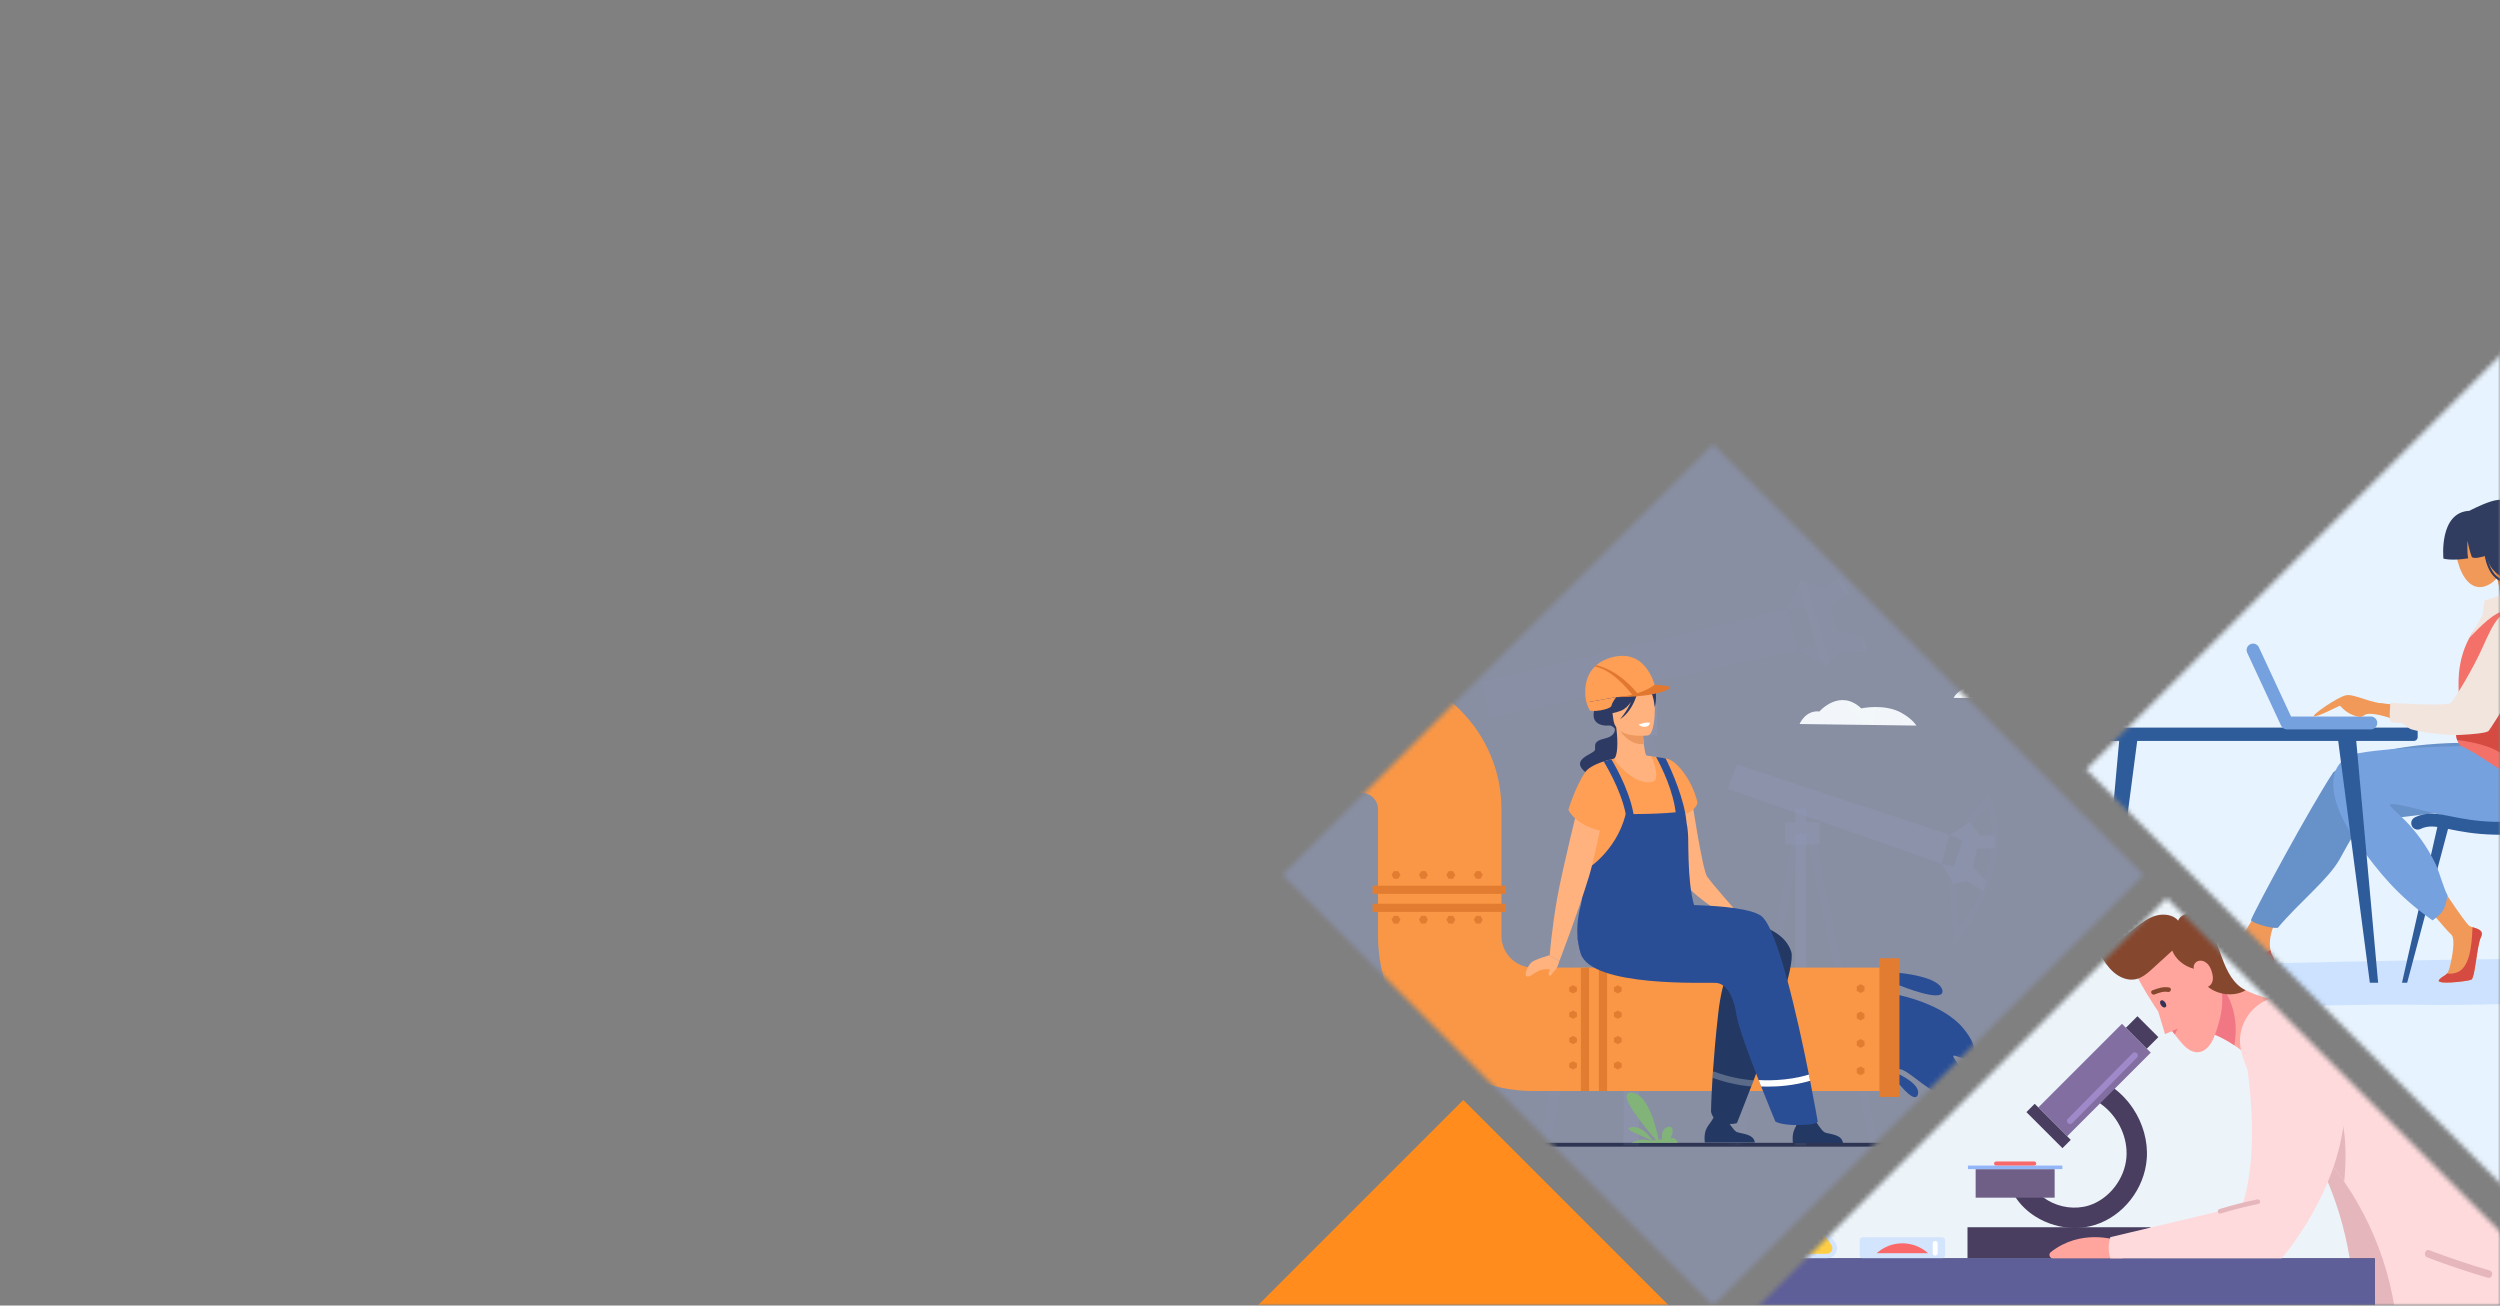 <svg width="540" height="282" viewBox="0 0 540 282" fill="none" xmlns="http://www.w3.org/2000/svg">
<rect x="0" y="0" width="540" height="282" fill="#808080" stroke="none"/>
<mask id="mask0_106_2" style="mask-type:alpha" maskUnits="userSpaceOnUse" x="0" y="0" width="540" height="282">
<rect width="540" height="282" fill="#C4C4C4"/>
</mask>
<g mask="url(#mask0_106_2)">
<mask id="mask1_106_2" style="mask-type:alpha" maskUnits="userSpaceOnUse" x="175" y="-4" width="392" height="287">
<path d="M567 -4H175V282.288H567V-4Z" fill="white"/>
</mask>
<g mask="url(#mask1_106_2)">
<path d="M316.067 237.599L199.86 353.794L316.067 469.989L432.274 353.794L316.067 237.599Z" fill="#FF8C1C"/>
<mask id="mask2_106_2" style="mask-type:alpha" maskUnits="userSpaceOnUse" x="375" y="194" width="186" height="186">
<path d="M468 194L375 287L468 380L561 287L468 194Z" fill="#C4C4C4"/>
</mask>
<g mask="url(#mask2_106_2)">
<path d="M585.476 161.452H344.714V276.13H585.476V161.452Z" fill="#ECF4FA"/>
<path d="M464.507 265.084H424.979V271.801H464.507V265.084Z" fill="#493E60"/>
<path d="M463.701 250.285C463.209 256.814 458.594 262.7 452.475 264.595C451.07 265.03 449.613 265.239 448.158 265.239C445.166 265.239 442.175 264.363 439.666 262.781C437.927 261.686 436.421 260.255 435.307 258.541L438.999 256.138C439.838 257.426 440.991 258.487 442.322 259.274C444.928 260.816 448.218 261.305 451.17 260.391C455.536 259.035 458.959 254.65 459.312 249.953C459.623 245.805 457.658 241.532 454.328 238.857C453.911 238.519 453.474 238.211 453.015 237.93L455.318 234.178C457.485 235.51 459.324 237.324 460.725 239.416C462.865 242.627 463.985 246.493 463.701 250.285Z" fill="#493E60"/>
<path d="M443.804 252.534H426.739V258.698H443.804V252.534Z" fill="#6F5F87"/>
<path d="M464.569 227.369L458.34 221.141L440.278 239.202L446.506 245.43L464.569 227.369Z" fill="#826EA0"/>
<path d="M466.203 224.019L461.688 219.504L459.197 221.995L463.712 226.509L466.203 224.019Z" fill="#493E60"/>
<path d="M447.283 246.207L439.499 238.423L437.708 240.214L445.493 247.998L447.283 246.207Z" fill="#493E60"/>
<path d="M445.468 251.755H425.073V252.534H445.468V251.755Z" fill="#93B6F9"/>
<path d="M447.602 242.606C452.266 237.88 456.933 233.152 461.597 228.425C462.201 227.812 461.241 226.886 460.634 227.499C455.97 232.225 451.303 236.953 446.639 241.68C446.033 242.292 446.996 243.219 447.602 242.606Z" fill="#9F89C9"/>
<path d="M439.391 250.883H431.155C430.914 250.883 430.717 251.079 430.717 251.321C430.717 251.563 430.914 251.759 431.155 251.759H439.391C439.632 251.759 439.829 251.563 439.829 251.321C439.829 251.079 439.632 250.883 439.391 250.883Z" fill="#F96969"/>
<path d="M475.745 222.555C478.19 223.258 480.524 224.36 482.628 225.79C483.168 226.14 483.688 226.524 484.188 226.922L484.195 226.932C485.149 227.689 486.045 228.522 486.875 229.409C488.137 224.758 490.181 220.206 492.723 216.125C486.473 215.401 480.473 212.153 476.672 207.148C477.128 209.76 477.303 212.328 477.388 214.975C477.4 215.549 477.388 216.11 477.333 216.656C477.152 218.64 476.579 220.539 475.793 222.419C475.781 222.464 475.757 222.513 475.745 222.555Z" fill="#FFA59D"/>
<path d="M475.745 222.555C478.19 223.257 480.524 224.36 482.628 225.79C484.077 217.375 479.624 212.783 479.624 212.783L477.333 216.66C477.152 218.642 476.579 220.541 475.793 222.421C475.781 222.463 475.757 222.512 475.745 222.555Z" fill="#F17785"/>
<path d="M478.429 223.502C478.419 223.53 478.41 223.557 478.402 223.584C477.783 225.307 476.605 227.164 474.779 227.281C473.13 227.387 471.799 226.017 470.76 224.728C470.413 224.3 470.069 223.868 469.738 223.433C469.547 223.191 469.363 222.953 469.182 222.705H469.179C466.447 219.12 463.984 215.326 461.828 211.359C461.641 211.021 461.46 210.683 461.276 210.339C464.772 206.669 467.748 203.813 471.887 200.879C474.407 202.863 476.819 205.935 478.331 209.074C478.802 210.05 479.186 211.034 479.463 211.997C479.545 212.28 479.615 212.56 479.678 212.841C479.811 213.43 479.901 214.009 479.953 214.58C480.245 217.592 479.53 220.439 478.429 223.502Z" fill="#FFA59D"/>
<path d="M473.898 209.25C473.644 208.579 474.14 207.782 474.824 207.574C475.51 207.363 476.277 207.653 476.787 208.153C477.297 208.654 477.586 209.34 477.783 210.028C477.946 210.599 478.051 211.203 477.94 211.785C477.825 212.368 477.457 212.925 476.902 213.137C479.096 214.942 482.616 215.347 485.061 213.898C482.405 212.597 481.04 209.798 480.008 207.025C478.976 204.251 478.148 201.283 476.158 199.096C475.389 198.247 474.408 197.52 473.273 197.368C472.138 197.214 470.858 197.788 470.477 198.865C469.445 197.544 467.335 197.326 465.717 197.764C464.099 198.202 462.722 199.246 461.394 200.266C458.81 202.25 456.229 204.23 453.645 206.213C454.533 207.67 455.284 208.896 456.57 210.019C457.856 211.142 459.61 211.866 461.282 211.519C462.737 211.217 463.912 210.176 465.007 209.174C466.412 207.894 467.812 206.615 469.216 205.335C469.901 207.236 471.92 208.797 473.898 209.25Z" fill="#86472F"/>
<path d="M493.136 238.628C501.088 248.903 506.235 261.327 507.881 274.213C509.526 287.099 507.666 300.416 502.555 312.36C508.49 315.04 515.521 315.611 521.628 313.353C527.1 293.953 524.079 272.42 514.542 254.662C512.282 250.452 509.603 246.41 506.111 243.144C502.621 239.884 497.87 239.286 493.136 238.628Z" fill="#E5B7BC"/>
<path d="M557.022 306C543.772 313.549 528.416 318.077 513.172 317.639C518.08 305.637 519.303 292.574 516.76 279.858C515.366 272.86 512.809 266.096 509.271 259.893C508.982 259.386 508.682 258.882 508.38 258.384C508.251 258.176 508.121 257.965 507.994 257.756C507.556 257.056 507.106 256.362 506.645 255.676C506.549 255.528 506.449 255.384 506.343 255.236C506.28 255.142 506.219 255.049 506.153 254.955C505.797 254.433 505.432 253.923 505.06 253.419C503.967 251.936 502.82 250.496 501.606 249.112C501.552 249.048 501.501 248.991 501.446 248.93C501.144 248.583 500.84 248.245 500.529 247.907C499.94 247.27 499.342 246.646 498.738 246.027C492.888 240.143 485.535 234.668 483.992 226.516C483.974 226.41 483.956 226.301 483.938 226.189C483.195 221.232 486.492 216.551 491.367 215.386C499.357 213.478 508.254 215.06 515.595 219.002C525.276 224.2 532.591 232.953 538.399 242.281C550.251 261.3 556.762 283.597 557.022 306Z" fill="#FEDADC"/>
<path d="M512.952 271.801H297.732V284.022H512.952V271.801Z" fill="#3E3E63"/>
<path d="M512.952 271.801H365.838V284.022H512.952V271.801Z" fill="#5E5E99"/>
<path d="M456.935 267.826C456.935 267.826 449.4 265.348 442.961 270.467C442.409 270.907 442.72 271.797 443.423 271.797H458.511L456.935 267.826Z" fill="#FFA59D"/>
<path d="M506.343 255.233C506.28 255.139 506.22 255.045 506.153 254.952C505.797 254.429 505.432 253.92 505.06 253.415C503.968 251.933 502.82 250.493 501.607 249.107C501.552 249.044 501.502 248.987 501.447 248.927L506.111 243.149C506.111 243.147 507.128 247.65 506.343 255.233Z" fill="#E5B7BC"/>
<path d="M484.294 224.1C484.294 224.1 489.095 246.059 484.294 260.454L455.84 267.225C455.84 267.225 455.006 269.347 455.84 271.797H492.85C492.85 271.797 505.969 256.828 506.504 239.241C506.5 239.241 501.193 224.465 484.294 224.1Z" fill="#FEDADC"/>
<path d="M487.57 259.075C484.807 259.64 482.085 260.334 479.388 261.158C478.773 261.345 479.035 262.314 479.654 262.123C482.35 261.299 485.076 260.605 487.835 260.04C488.469 259.911 488.2 258.945 487.57 259.075Z" fill="#E5B7BC"/>
<path d="M537.76 274.421C533.368 273.141 529.036 271.686 524.761 270.056C523.786 269.685 523.364 271.248 524.329 271.616C528.604 273.246 532.936 274.698 537.328 275.981C538.33 276.274 538.759 274.711 537.76 274.421Z" fill="#E5B7BC"/>
<path d="M464.929 213.91C466.103 213.466 467.305 213.046 468.572 213.309C469.204 213.439 468.895 214.393 468.268 214.263C467.292 214.061 466.272 214.465 465.376 214.807C464.781 215.03 464.325 214.14 464.929 213.91Z" fill="#86472F"/>
<path d="M466.613 216.297C466.683 216.083 466.994 215.989 467.184 216.086C467.588 216.291 467.866 216.716 467.924 217.164C467.951 217.393 467.755 217.607 467.531 217.625C467.428 217.634 467.332 217.604 467.257 217.547C466.822 217.344 466.465 216.753 466.613 216.297Z" fill="#343256"/>
<path d="M466.193 218.553L467.642 223.379L471.374 221.743L466.193 218.553Z" fill="#FFA59D"/>
<path d="M470.414 222.163L469.738 223.433C469.548 223.191 469.364 222.953 469.183 222.705L470.414 222.163Z" fill="#F17785"/>
<path opacity="0.5" d="M396.375 268.36L387.832 256.063C387.105 255.015 386.715 253.771 386.715 252.497V246.056H386.879C387.244 246.056 387.54 245.76 387.54 245.395C387.54 245.03 387.244 244.734 386.879 244.734H386.715H383.416H383.253C382.888 244.734 382.592 245.03 382.592 245.395C382.592 245.76 382.888 246.056 383.253 246.056H383.416V252.497C383.416 253.771 383.026 255.015 382.299 256.063L373.756 268.36C372.748 269.811 373.786 271.801 375.555 271.801H394.576C396.346 271.801 397.387 269.811 396.375 268.36Z" fill="#BBD5FF"/>
<path d="M395.648 270.167C395.437 270.575 395.032 270.817 394.576 270.817H375.558C375.096 270.817 374.698 270.575 374.486 270.167C374.275 269.763 374.305 269.298 374.565 268.918L379.618 261.646H390.522L395.569 268.918C395.832 269.298 395.859 269.766 395.648 270.167Z" fill="#FFCE45"/>
<path d="M386.556 259.853C388.276 262.471 389.997 265.09 391.718 267.707C392.237 268.498 393.514 267.759 392.992 266.962C391.271 264.345 389.55 261.725 387.83 259.107C387.31 258.32 386.033 259.057 386.556 259.853Z" fill="white"/>
<path opacity="0.5" d="M419.481 267.228H402.344C401.985 267.228 401.695 267.518 401.695 267.877V271.152C401.695 271.511 401.985 271.801 402.344 271.801H419.481C419.84 271.801 420.13 271.511 420.13 271.152V267.877C420.13 267.518 419.84 267.228 419.481 267.228Z" fill="#BBD5FF"/>
<path d="M417.469 268.577C417.469 269.121 417.469 270.153 417.469 270.696C417.469 271.381 418.534 271.381 418.534 270.696C418.534 270.153 418.534 269.121 418.534 268.577C418.534 267.892 417.469 267.892 417.469 268.577Z" fill="white"/>
<path d="M416.454 270.684H405.372C406.836 269.362 408.78 268.556 410.911 268.556C413.045 268.556 414.99 269.362 416.454 270.684Z" fill="#F96969"/>
</g>
<mask id="mask3_106_2" style="mask-type:alpha" maskUnits="userSpaceOnUse" x="277" y="96" width="186" height="186">
<path d="M369.999 96L277 188.999L370.001 282L463 189.001L369.999 96Z" fill="#C4C4C4"/>
</mask>
<g mask="url(#mask3_106_2)">
<path opacity="0.3" d="M570.65 286L401.346 285.921H399.269L384.453 285.915H382.541L368.404 285.91L365.985 285.909L346.285 285.899L342.813 285.897L326.745 285.89H324.346L322.376 285.889L294.684 285.875L289.849 285.874L267.239 285.862L263.897 285.861L214.789 285.838C214.789 285.838 175.466 232.203 190.374 176.987C193.837 164.165 200.223 151.258 210.705 138.919C213.78 135.299 217.209 131.726 221.019 128.22C289.276 65.405 355.487 91.83 364.947 91.83C410.55 91.83 399.533 63.028 450.03 58.622C556.83 49.303 540.945 147.738 540.943 147.743C540.943 147.746 539.365 153.156 538.879 155.17C538.171 158.085 537.641 160.834 537.272 163.429C537.171 164.133 537.083 164.826 537.007 165.507C536.459 170.363 536.491 174.671 536.989 178.545C538.713 191.999 546.021 200.23 553.998 207.954C556.43 210.31 558.924 212.615 561.339 215.009C561.636 215.299 561.932 215.596 562.223 215.892C562.727 216.4 563.228 216.914 563.721 217.433C565.754 219.562 567.694 221.791 569.451 224.205C569.836 224.727 570.209 225.26 570.571 225.801C571 226.438 571.415 227.09 571.814 227.756C573.087 229.869 574.212 232.132 575.143 234.589C579.463 246 579.568 261.6 570.65 286Z" fill="#9DB0F4"/>
<path d="M557.136 247.682H280.093C279.908 247.682 279.757 247.531 279.757 247.347V247.178C279.757 246.992 279.909 246.842 280.093 246.842H557.136C557.322 246.842 557.472 246.993 557.472 247.178V247.347C557.474 247.531 557.322 247.682 557.136 247.682Z" fill="#2E3552"/>
<g opacity="0.3">
<path opacity="0.3" d="M421.104 180.302L425.534 177.574L427.802 180.545L430.935 180.518L430.8 183.218L427.154 183.299L426.101 187.188L429.099 190.267L428.343 192.427L424.723 190.321L421.86 190.969L419.429 186.594L422.076 187.134L423.905 181.679L421.104 180.302Z" fill="#9DB0F4"/>
<g opacity="0.3">
<path opacity="0.3" d="M429.998 172.337L429.577 171.286L424.943 177.28L424.725 178.073L423.756 181.606L422.976 184.454V184.454L421.411 190.159L421.236 190.797L421.208 190.9L421.954 204.223L423.005 202.972C423.138 202.812 426.295 199.026 428.765 193.355C432.056 185.798 432.483 178.53 429.998 172.337ZM428.701 189.858C428.436 190.645 428.148 191.406 427.845 192.138C426.251 196.004 424.253 199.084 423.057 200.756L422.514 191.039L422.576 190.807L426.028 178.222L426.124 177.87L429.192 173.901C429.94 176.119 430.27 178.347 430.293 180.524C430.303 181.438 430.259 182.342 430.17 183.233C429.939 185.555 429.399 187.791 428.701 189.858Z" fill="#9DB0F4"/>
</g>
<path opacity="0.3" d="M375.191 165.098L373.137 170.391L419.43 186.594L421.105 180.302L375.191 165.098Z" fill="#9DB0F4"/>
<path opacity="0.3" d="M393.016 177.574H385.562V182.38H393.016V177.574Z" fill="#9DB0F4"/>
<path opacity="0.3" d="M390.18 174.604H387.749V177.601H390.18V174.604Z" fill="#9DB0F4"/>
<g opacity="0.3">
<path opacity="0.3" d="M388.532 182.734L387.75 186.936L376.503 247.41H374.824L375.282 244.944L386.917 182.381L386.969 182.109L387.65 182.381L387.75 182.422L388.532 182.734Z" fill="#9DB0F4"/>
</g>
<g opacity="0.3">
<path opacity="0.3" d="M405.664 247.424L403.972 247.423L390.696 182.381L390.297 180.426L391.851 179.745L392.389 182.381L405.664 247.424Z" fill="#9DB0F4"/>
</g>
<path opacity="0.3" d="M390.18 180.087V247.416L387.749 247.415V180.087H390.18Z" fill="#9DB0F4"/>
</g>
<g opacity="0.3">
<g opacity="0.3">
<path opacity="0.3" d="M385.793 131.697L389.046 125.226L393.907 127.086L397.599 124.762L399.415 128.061L395.154 130.824L396.751 136.202L402.556 137.657L403.241 140.77L397.41 140.921L394.493 143.783L388.412 140.378L391.944 139.081L390.12 131.28L385.793 131.697Z" fill="#9DB0F4"/>
<g opacity="0.3">
<path opacity="0.3" d="M404.42 141.56C403.525 135.31 401.665 129.799 398.93 125.185C396.692 121.412 393.868 118.239 390.505 115.756L389.236 114.818L388.253 124.158L388.131 125.309L388.454 126.408V126.409L389.892 131.303L391.053 135.26L391.053 135.263L393.369 143.152L393.629 144.037L393.671 144.179L404.301 159.42L404.633 157.166C404.673 156.882 405.643 150.086 404.42 141.56ZM403.072 154.504L395.319 143.386L395.226 143.066V143.065L390.107 125.63L389.964 125.142L390.05 124.319L390.696 118.194C393.117 120.201 395.082 122.504 396.672 124.965C396.73 125.056 396.788 125.146 396.845 125.237C397.525 126.311 398.135 127.415 398.682 128.537C400.106 131.46 401.101 134.501 401.786 137.462C402.046 138.587 402.263 139.7 402.441 140.789C403.381 146.538 403.266 151.648 403.072 154.504Z" fill="#9DB0F4"/>
</g>
<path opacity="0.3" d="M320.269 147.265L321.709 155.039L388.412 140.378L385.794 131.697L320.269 147.265Z" fill="#9DB0F4"/>
</g>
<path opacity="0.3" d="M358.007 152.155H347.627V158.849H358.007V152.155Z" fill="#9DB0F4"/>
<path opacity="0.3" d="M354.061 148.018H350.676V152.192H354.061V148.018Z" fill="#9DB0F4"/>
<g opacity="0.3">
<path opacity="0.3" d="M351.765 159.211L350.676 164.89L334.851 247.391L332.51 247.391L349.496 158.849L349.588 158.369L350.676 158.789L350.827 158.849L351.765 159.211Z" fill="#9DB0F4"/>
</g>
<g opacity="0.3">
<path opacity="0.3" d="M375.801 247.41H374.824L373.445 247.41L354.801 158.848L354.222 156.098L356.384 155.177L357.157 158.848L375.282 244.944L375.801 247.41Z" fill="#9DB0F4"/>
</g>
<path opacity="0.3" d="M354.06 155.638V247.4L350.675 247.399V155.638H354.06Z" fill="#9DB0F4"/>
</g>
<path d="M408.113 209.01V235.662H331.183C326.662 235.662 322.27 234.775 318.128 233.023C314.133 231.332 310.55 228.917 307.473 225.843C304.399 222.768 301.984 219.184 300.293 215.189C298.541 211.049 297.654 206.656 297.654 202.137V174.811C297.654 172.837 296.047 171.232 294.071 171.232H281.045C283.47 162.263 287.939 153.234 295.276 144.603C298.928 144.745 302.479 145.536 305.846 146.961C309.448 148.484 312.679 150.663 315.453 153.435C318.226 156.206 320.404 159.439 321.926 163.039C323.508 166.774 324.309 170.735 324.309 174.811V202.137C324.309 205.926 327.393 209.009 331.185 209.009H408.113V209.01Z" fill="#F99746"/>
<path d="M410.282 206.98H405.95V236.934H410.282V206.98Z" fill="#E27C30"/>
<path d="M410.284 214.964C410.284 214.964 419.586 216.824 423.935 221.957C428.283 227.089 426.308 229.584 423.191 228.338C420.073 227.091 423.535 229.634 423.935 232.103C424.334 234.572 422.504 237.898 418.95 236.339C415.397 234.78 412.032 231.039 410.284 230.935V214.964Z" fill="#2A4E96"/>
<path d="M410.284 210.151C410.284 210.151 418.929 210.879 419.553 213.892C420.177 216.906 410.284 212.839 410.284 212.839V210.151Z" fill="#2A4E96"/>
<path d="M426.451 230.254C426.451 230.254 430.918 233.736 429.029 235.662C427.139 237.587 426.451 230.254 426.451 230.254Z" fill="#2A4E96"/>
<path d="M410.284 232.104C410.284 232.104 414.841 234.157 414.287 236.374C413.733 238.591 410.284 234.239 410.284 234.239V232.104Z" fill="#2A4E96"/>
<path d="M325.3 191.308H296.495V193.075H325.3V191.308Z" fill="#E27C30"/>
<path d="M325.3 195.205H296.495V196.973H325.3V195.205Z" fill="#E27C30"/>
<path d="M302.019 188.164H301.058L300.578 188.995L301.058 189.827H302.019L302.499 188.995L302.019 188.164Z" fill="#E27C30"/>
<path d="M307.94 188.164H306.98L306.5 188.995L306.98 189.827H307.94L308.421 188.995L307.94 188.164Z" fill="#E27C30"/>
<path d="M313.865 188.164H312.905L312.424 188.995L312.905 189.827H313.865L314.345 188.995L313.865 188.164Z" fill="#E27C30"/>
<path d="M319.79 188.164H318.83L318.35 188.995L318.83 189.827H319.79L320.27 188.995L319.79 188.164Z" fill="#E27C30"/>
<path d="M302.019 197.829H301.058L300.578 198.661L301.058 199.491H302.019L302.499 198.661L302.019 197.829Z" fill="#E27C30"/>
<path d="M307.94 197.828H306.98L306.5 198.66L306.98 199.49H307.94L308.421 198.66L307.94 197.828Z" fill="#E27C30"/>
<path d="M313.865 197.828H312.905L312.424 198.66L312.905 199.49H313.865L314.345 198.66L313.865 197.828Z" fill="#E27C30"/>
<path d="M319.79 197.828H318.83L318.35 198.66L318.83 199.49H319.79L320.27 198.66L319.79 197.828Z" fill="#E27C30"/>
<path d="M347.133 235.662V209.038H345.365V235.662H347.133Z" fill="#E27C30"/>
<path d="M343.235 235.662V209.038H341.467V235.662H343.235Z" fill="#E27C30"/>
<path d="M350.277 214.14V213.253L349.446 212.81L348.614 213.253V214.14L349.446 214.585L350.277 214.14Z" fill="#E27C30"/>
<path d="M350.276 219.616V218.729L349.445 218.285L348.613 218.729V219.616L349.445 220.06L350.276 219.616Z" fill="#E27C30"/>
<path d="M350.276 225.092V224.204L349.445 223.76L348.613 224.204V225.092L349.445 225.536L350.276 225.092Z" fill="#E27C30"/>
<path d="M350.276 230.567V229.679L349.445 229.235L348.613 229.679V230.567L349.445 231.011L350.276 230.567Z" fill="#E27C30"/>
<path d="M340.611 214.139V213.252L339.78 212.809L338.948 213.252V214.139L339.78 214.584L340.611 214.139Z" fill="#E27C30"/>
<path d="M340.611 219.614V218.727L339.78 218.283L338.948 218.727V219.614L339.78 220.059L340.611 219.614Z" fill="#E27C30"/>
<path d="M340.611 225.091V224.203L339.78 223.759L338.948 224.203V225.091L339.78 225.535L340.611 225.091Z" fill="#E27C30"/>
<path d="M340.611 230.567V229.678L339.78 229.235L338.948 229.678V230.567L339.78 231.01L340.611 230.567Z" fill="#E27C30"/>
<path d="M402.725 214.018V213.058L401.894 212.578L401.062 213.058V214.018L401.894 214.498L402.725 214.018Z" fill="#E27C30"/>
<path d="M402.725 219.942V218.981L401.894 218.502L401.062 218.981V219.942L401.894 220.422L402.725 219.942Z" fill="#E27C30"/>
<path d="M402.725 225.865V224.906L401.894 224.426L401.062 224.906V225.865L401.894 226.345L402.725 225.865Z" fill="#E27C30"/>
<path d="M402.725 231.789V230.83L401.894 230.349L401.062 230.83V231.789L401.894 232.268L402.725 231.789Z" fill="#E27C30"/>
<path d="M365.252 171.573C365.252 171.573 367.688 187.829 368.726 189.326C369.765 190.822 374.962 196.746 374.962 196.746L372.261 197.563C372.261 197.563 364.434 192.64 363.618 190.121C362.803 187.602 360.589 172.622 360.589 172.622L365.252 171.573Z" fill="#FFB27D"/>
<path d="M348.793 157.387C348.793 157.387 349.187 158.919 346.658 159.508C344.129 160.096 344.579 160.893 344.545 161.898C344.51 162.902 338.696 163.907 342.66 166.956C346.623 170.004 352.246 165.05 352.246 165.05L349.961 157.387H348.793Z" fill="#2C3A64"/>
<path d="M343.446 151.358C343.337 152.591 344.471 152.816 344.279 153.8C343.831 156.084 345.681 156.879 347.5 156.71C348.57 156.611 349.204 158.037 349.204 158.037L355.715 146.789C355.715 146.789 343.487 150.887 343.446 151.358Z" fill="#2C3A64"/>
<path d="M398.078 246.886H387.27C387.27 246.886 387.011 245.239 387.575 243.989C388.117 242.79 388.462 242.462 387.874 241.075C388.561 241.782 390.568 242.293 392.13 242.083C392.321 242.393 393.365 244.054 394.005 244.514C394.712 245.021 397.861 244.841 398.078 246.886Z" fill="#233862"/>
<path d="M379.049 246.793H368.241C368.241 246.793 367.981 245.145 368.546 243.896C369.088 242.697 370.141 241.896 370.45 240.512C371.137 241.219 371.537 242.2 373.1 241.99C373.291 242.3 374.335 243.961 374.976 244.421C375.682 244.928 378.831 244.746 379.049 246.793Z" fill="#233862"/>
<path d="M378.785 233.341C378.613 233.794 378.445 234.237 378.278 234.668C376.505 239.293 375.17 242.579 375.17 242.579C375.17 242.579 373.613 243.195 371.349 242.296C369.77 241.669 369.578 240.083 369.578 240.083C369.578 240.083 369.614 237.437 369.906 232.817C369.934 232.364 369.965 231.891 369.999 231.401C370.228 228.071 370.579 223.897 371.117 219.077C372.108 210.196 374.244 208.711 373.663 208.09C371.369 205.636 351.928 211.989 344.678 207.185C339.266 203.601 341.691 196.043 341.691 196.043C341.691 196.043 343.932 191.136 353.913 193.947C370.26 198.549 384.361 197.785 386.908 205.574C387.868 208.506 382.578 223.367 378.785 233.341Z" fill="#233862"/>
<path d="M392.646 242.324C392.646 242.324 392.101 242.764 390.915 242.874C385.218 243.402 383.486 242.26 383.486 242.26C383.486 242.26 382.078 238.896 380.409 234.681C380.23 234.227 380.046 233.761 379.862 233.289C377.754 227.906 375.44 221.645 375.071 219.214C374.371 214.599 372.617 212.435 370.646 212.296C368.676 212.158 343.72 213.339 341.41 205.93C339.605 200.142 341.769 194.544 341.769 194.544C341.769 194.544 342.722 196.488 349.345 195.876C356.523 195.212 376.111 194.875 380.347 197.785C383.872 200.206 388.253 219.723 390.722 232.103C390.813 232.559 390.901 233.006 390.988 233.442C392.012 238.667 392.646 242.324 392.646 242.324Z" fill="#2A4E96"/>
<path d="M334.738 206.324C334.738 206.324 331.441 207.234 330.74 207.918C330.039 208.603 329.084 210.592 329.764 210.883C330.443 211.174 331.376 210.075 332.611 209.598C333.845 209.121 335.349 209.477 335.349 209.477C336.108 208.9 336.8 207.619 336.8 207.619L334.738 206.324Z" fill="#FFB27D"/>
<path d="M366.669 173.364C365.427 168.191 361.903 163.996 359.78 163.825C359.195 163.777 358.506 163.59 357.721 163.488C356.055 163.274 353.992 163.148 351.842 163.352C350.482 163.482 349.206 163.711 348.054 163.995C347.469 164.141 346.913 164.299 346.395 164.468C344.128 165.202 342.912 166.073 342.486 166.686C340.301 169.823 338.796 174.848 338.796 174.848C338.796 174.848 339.346 176.887 343.681 178.455L341.394 201.889C341.394 201.889 354.484 204.265 362.698 199.102C362.698 199.102 362.072 186.24 362.698 183.803C363.324 181.365 363.816 175.862 363.816 175.862C366.397 175.117 366.669 173.364 366.669 173.364Z" fill="#FF9E55"/>
<path d="M357.06 168.817C353.123 170.039 348.32 163.94 348.723 163.84C349.34 163.143 349.561 160.651 349.109 157.074L349.428 157.097L354.792 157.493C354.792 157.493 354.876 159.157 355.06 160.709C355.182 161.728 355.35 162.702 355.568 163.126C355.632 163.251 356.705 163.373 356.709 163.376C356.799 163.473 358.781 168.283 357.06 168.817Z" fill="#FFB27D"/>
<path d="M354.795 157.495C354.795 157.495 354.877 159.158 355.063 160.71C352.123 160.986 350.247 158.502 349.43 157.098L354.795 157.495Z" fill="#ED985F"/>
<path d="M355.951 158.845C355.951 158.845 349.032 159.806 348.5 155.489C347.967 151.17 346.715 148.387 351.111 147.59C355.506 146.794 356.57 148.335 357.098 149.733C357.626 151.13 357.737 158.483 355.951 158.845Z" fill="#FFB27D"/>
<path d="M356.596 147.357C355.365 146.19 354.59 146.573 354.184 147.02C350.14 145.4 348.074 148.778 348.074 148.778C347.989 151.933 345.972 153.981 345.972 153.981C345.972 153.981 347.331 154.607 350.153 153.503C351.015 153.164 351.732 152.435 352.314 151.586C351.376 153.706 349.946 155.327 349.946 155.327C353.23 153.293 354.035 148.282 354.112 147.753C354.581 148.081 356.021 148.234 356.374 149.012C356.854 150.07 357.069 150.051 357.433 152.728C357.431 152.728 358.441 149.109 356.596 147.357Z" fill="#2C3A64"/>
<path d="M353.916 156.544C353.986 156.544 354.645 157.132 355.514 156.967C356.383 156.802 356.376 156.121 356.376 156.121C356.376 156.121 355.782 156.026 355.26 156.121C354.738 156.215 353.916 156.544 353.916 156.544Z" fill="white"/>
<path d="M342.322 188.038C342.322 188.038 349.031 184.231 351.157 175.848C351.157 175.848 359.688 175.92 363.589 175.229C363.589 175.229 364.604 177.669 364.648 181.002C364.726 186.902 364.718 195.606 367.676 199.231C372.852 205.571 340.766 202.978 340.766 202.978L342.322 188.038Z" fill="#2A4E96"/>
<path d="M341.15 172.914C341.15 172.914 337.474 187.71 336.348 194.026C335.222 200.34 334.737 206.324 334.737 206.324L336.8 207.619C336.353 208.867 340.689 197.648 343.299 189.057C344.227 186 345.862 178.11 345.862 178.11L341.15 172.914Z" fill="#FFB27D"/>
<path d="M338.796 174.849C338.796 174.849 340.043 178.387 346.626 179.633C353.209 180.88 342.711 170.558 342.711 170.558L338.796 174.849Z" fill="#FF9E55"/>
<path d="M353.075 177.632L351.416 177.751C351.032 172.472 347.498 166.285 346.394 164.468C346.912 164.299 347.466 164.141 348.053 163.995C349.422 166.294 352.684 172.267 353.075 177.632Z" fill="#2A4E96"/>
<path d="M364.268 177.587L362.008 176.16C361.648 171.219 358.883 165.644 357.72 163.488C358.506 163.59 359.203 163.711 359.778 163.825C361.161 166.546 363.935 173.009 364.268 177.587Z" fill="#2A4E96"/>
<path d="M357.714 149.186C357.714 149.186 354.858 150.179 353.857 150.251C353.559 150.273 349.13 150.577 349.13 150.577L342.659 151.718C342.659 151.718 341.396 146.915 344.561 143.898L344.561 143.897C344.641 143.821 344.723 143.746 344.808 143.673C345.663 142.936 346.809 142.322 348.337 141.939C356.073 139.997 357.681 148.905 357.714 149.186Z" fill="#FF9E55"/>
<path d="M353.942 150.116L352.719 150.279C351.763 149.016 348.225 144.632 344.497 143.983C344.519 143.949 344.541 143.922 344.559 143.899L344.561 143.898C344.624 143.82 344.676 143.78 344.769 143.664C344.783 143.667 344.794 143.671 344.808 143.674C349.578 144.816 353.135 148.993 353.942 150.116Z" fill="#E27830"/>
<path d="M349.131 150.578C349.131 150.578 348.299 151.519 348.081 152.424C347.864 153.33 343.662 153.873 343.372 153.402C343.082 152.931 342.662 151.718 342.662 151.718L349.131 150.578Z" fill="#FF9E55"/>
<path d="M349.13 150.577C349.13 150.577 356.87 150.721 360.409 148.859C360.679 148.717 360.633 148.318 360.337 148.245C359.806 148.115 358.9 147.97 357.407 147.916C357.407 147.915 354.635 150.215 349.13 150.577Z" fill="#E27830"/>
<path d="M390.985 233.443C387.5 234.505 383.986 234.71 381.79 234.71C381.239 234.71 380.771 234.697 380.408 234.683C380.229 234.228 380.045 233.762 379.86 233.291C380.875 233.358 385.922 233.595 390.72 232.105C390.811 232.56 390.9 233.007 390.985 233.443Z" fill="white"/>
<g opacity="0.5">
<path opacity="0.5" d="M378.786 233.341C378.613 233.794 378.446 234.236 378.278 234.668C374.922 234.414 371.849 233.509 369.907 232.816C369.935 232.364 369.966 231.89 370.001 231.399C371.904 232.099 375.237 233.131 378.786 233.341Z" fill="white"/>
</g>
<path d="M336.8 207.618C336.8 207.618 336.438 209.077 335.971 209.459C335.503 209.84 335.122 210.723 334.828 210.758C334.533 210.792 334.382 210.378 334.62 209.822C334.86 209.267 335.33 208.472 335.33 208.472L336.8 207.618Z" fill="#FFB27D"/>
<path opacity="0.95" d="M462.194 144.97C462.194 144.97 463.95 141.642 468.148 142.012C468.148 142.012 474.243 136.464 480.744 141.273C480.744 141.273 487.654 140.081 492.771 142.304C496.182 143.786 497.309 145.34 497.309 145.34L462.194 144.97Z" fill="#F8FCFF"/>
<path opacity="0.95" d="M444.543 164.264C444.543 164.264 445.71 160.935 448.505 161.305C448.505 161.305 452.56 155.757 456.885 160.566C456.885 160.566 461.482 159.375 464.887 161.597C467.156 163.079 467.906 164.633 467.906 164.633L444.543 164.264Z" fill="#F8FCFF"/>
<path opacity="0.95" d="M421.963 150.739C421.963 150.739 423.316 148.122 426.554 148.413C426.554 148.413 431.255 144.052 436.268 147.831C436.268 147.831 441.596 146.894 445.543 148.642C448.174 149.807 449.043 151.03 449.043 151.03L421.963 150.739Z" fill="#F8FCFF"/>
<path opacity="0.95" d="M388.709 156.385C388.709 156.385 389.971 153.345 392.987 153.683C392.987 153.683 397.365 148.615 402.033 153.007C402.033 153.007 406.997 151.919 410.672 153.95C413.123 155.303 413.932 156.724 413.932 156.724L388.709 156.385Z" fill="#F8FCFF"/>
<path d="M356.905 246.338C356.345 245.458 354.658 243.173 352.411 243.476C349.964 243.805 355.114 245.419 356.691 246.345C356.341 246.35 356.039 246.322 355.819 246.243C354.764 245.868 352.959 246.589 352.382 246.842H362.418C362.348 246.601 362.168 246.209 361.7 245.924C361.535 245.823 361.205 245.809 360.777 245.841C361.374 245.139 361.788 242.891 360.127 243.469C358.914 243.892 358.916 245.265 359.036 246.078C358.777 246.118 358.516 246.159 358.257 246.196C357.758 243.65 355.99 236.187 352.408 235.988C348.777 235.787 355.488 243.727 357.722 246.267C357.435 246.301 357.159 246.327 356.905 246.338Z" fill="#82B378"/>
</g>
<mask id="mask4_106_2" style="mask-type:alpha" maskUnits="userSpaceOnUse" x="450" y="49" width="234" height="234">
<path d="M566.819 49.998L450.612 166.193L566.819 282.388L683.026 166.193L566.819 49.998Z" fill="#C4C4C4"/>
</mask>
<g mask="url(#mask4_106_2)">
<path d="M330.501 -46.747C406.37 -82.801 483.477 -50.924 535.773 18.499C588.069 87.923 697.82 -29.419 756.029 39.892C795.753 87.194 777.558 208.809 723.089 261.482C649.057 333.08 423.908 296.751 375.206 284.568C319.096 270.529 278.076 227.939 261.41 176.248C221.25 51.696 296.975 -30.813 330.501 -46.747Z" fill="#E7F3FE"/>
<path d="M581.869 207.304C561.216 206.295 490.959 208.005 469.592 208.672C448.225 209.338 423.422 207.792 410.538 205.518C397.654 203.244 323.182 205.712 326.562 211.827C329.941 217.941 359.742 214.562 393.537 217.02C427.333 219.477 503.34 216.713 520.484 217.02C537.629 217.326 553.349 216.405 575.444 215.177C597.538 213.949 593.841 207.889 581.869 207.304Z" fill="#CCE2FF"/>
<path d="M521.393 160.037H445.728C445.272 160.037 444.904 159.669 444.904 159.213V157.98C444.904 157.525 445.272 157.156 445.728 157.156H521.393C521.849 157.156 522.217 157.525 522.217 157.98V159.213C522.217 159.669 521.849 160.037 521.393 160.037Z" fill="#2E5B9A"/>
<path d="M540.881 118.55C541.905 122.165 539.402 125.89 536.643 126.672C533.884 127.454 531.916 124.998 530.891 121.385C529.867 117.77 531.27 114.206 534.029 113.424C536.788 112.64 539.855 114.937 540.881 118.55Z" fill="#F09959"/>
<path d="M525.415 188.583C525.415 188.583 532.485 199.562 533.439 200.039C534.394 200.517 536.78 200.636 535.885 202.426C534.99 204.216 534.632 211.257 533.797 211.615C532.962 211.973 525.801 212.809 526.874 211.615C527.949 210.421 528.61 211.018 529.152 208.871C529.693 206.723 530.455 202.664 529.44 201.829C528.427 200.995 522.22 193.476 522.22 193.476L525.415 188.583Z" fill="#F09959"/>
<path d="M489.833 193.297C489.833 193.297 481.239 207.459 479.648 208.733C478.056 210.006 472.805 211.916 477.102 212.234C481.399 212.552 483.467 210.802 486.172 210.006C488.877 209.211 492.22 208.733 490.947 206.665C489.674 204.596 490.203 200.08 492.947 197.216C495.691 194.351 489.833 193.297 489.833 193.297Z" fill="#F09959"/>
<path d="M533.685 160.457C533.685 160.457 512.413 159.902 503.979 166.823C499.046 174.301 487.111 196.367 486.184 198.799C486.82 199.436 490.401 200.585 491.992 200.425C496.686 194.828 502.892 189.989 505.359 185.598C508.4 180.187 509.337 177.483 514.27 177.005C519.204 176.527 530.345 174.937 533.685 174.937C537.027 174.937 533.685 160.457 533.685 160.457Z" fill="#6791C9"/>
<path d="M518.833 212.271H519.948L529.124 177.734H526.671L518.833 212.271Z" fill="#2E5B9A"/>
<path d="M545.805 159.001L533.437 161.136C533.437 161.136 517.001 161.287 509.488 162.686C502.653 163.959 501.646 171.725 509.488 182.417C513.943 188.491 517.71 193.336 525.413 198.8C527.372 197.36 528.122 196.817 528.663 193.356C528.106 192.591 526.662 187.809 526.214 186.872C521.954 177.968 516.266 174.729 516.189 173.852C517.144 172.302 541.479 181.939 546.319 176.269C550.939 170.857 545.805 159.001 545.805 159.001Z" fill="#75A1DE"/>
<path d="M546.32 131.003C543.062 130.547 539.745 131.165 536.642 133.411C533.932 136.175 530.863 140.732 531.051 148.249C531.29 157.796 529.574 158.409 531.365 161.034C538.831 164.117 551.602 177.363 548.593 163.162C546.416 152.879 553.369 145.214 547.761 133.808C547.304 132.881 546.733 131.98 546.32 131.003Z" fill="#F37168"/>
<path d="M531.048 151.842C530.904 156.818 530.201 158.285 530.738 159.845C533.782 160.155 539.35 161.374 540.741 163.321C542.333 165.548 543.923 165.866 543.181 164.222C542.438 162.578 540.476 160.245 543.5 152.236C546.524 144.226 547.955 138.816 544.985 133.247L531.048 151.842Z" fill="#D54A41"/>
<path d="M546.32 131.003C544.314 126.255 543.821 120.921 543.821 120.921L538.57 122.472C538.57 122.472 541.554 129.155 538.689 131.542C538.08 132.049 537.375 132.665 536.641 133.412C539.746 131.165 543.063 130.546 546.32 131.003Z" fill="#F09959"/>
<path d="M543.979 122.186C543.668 121.908 543.279 121.563 542.87 121.203L538.587 122.468C538.583 122.475 538.581 122.483 538.577 122.49C538.68 122.727 539.772 125.272 539.915 127.721C541.191 126.947 542.59 125.685 544.187 123.48C544.101 122.99 544.032 122.554 543.979 122.186Z" fill="#E38540"/>
<path d="M542.628 132.497C537.22 134.389 537.82 140.087 532.842 148.489C530.266 152.837 527.872 152.772 527.872 152.772C527.872 152.772 521.83 152.821 514.523 151.927C509.946 151.368 509.656 152.729 512.838 153.867C519.257 156.162 525.918 158.631 531.289 158.035C536.659 157.438 545.845 143.736 546.318 140.17C546.975 135.237 545.353 131.545 542.628 132.497Z" fill="#F09959"/>
<path d="M539.84 180.303C539.503 180.303 539.16 180.3 538.806 180.29C534.398 180.182 531.398 179.572 528.987 179.082C526.172 178.511 524.621 178.195 522.816 179.058C522.123 179.388 521.294 179.095 520.962 178.402C520.632 177.709 520.924 176.88 521.618 176.548C524.263 175.284 526.477 175.734 529.54 176.358C531.844 176.826 534.712 177.408 538.875 177.512C543.534 177.627 546.375 176.937 547.815 175.34C549.099 173.917 549.473 171.527 548.997 167.818C548.834 166.549 548.671 165.492 548.526 164.561C548.12 161.933 547.851 160.197 548.184 157.513C548.493 155.021 549.318 151.7 551.23 145.263C551.448 144.527 552.222 144.109 552.958 144.326C553.694 144.545 554.114 145.318 553.896 146.055C550.334 158.05 550.514 159.219 551.274 164.136C551.421 165.084 551.587 166.159 551.755 167.464C552.342 172.038 551.748 175.132 549.88 177.203C547.957 179.333 544.837 180.303 539.84 180.303Z" fill="#2E5B9A"/>
<path d="M490.417 205.233C484.714 208.021 481.646 209.62 479.818 209.467C479.385 209.431 479.028 209.387 478.728 209.34C476.694 210.541 473.449 211.961 477.1 212.233C481.397 212.55 483.466 210.801 486.171 210.005C488.876 209.209 492.218 208.731 490.945 206.663C490.702 206.267 490.525 205.78 490.417 205.233Z" fill="#D54A41"/>
<path d="M534.06 200.272C533.921 204.786 533.3 209.259 530.539 210.104C529.807 210.329 529.14 210.36 528.55 210.281C528.116 210.819 527.586 210.825 526.874 211.614C525.8 212.808 532.961 211.973 533.797 211.614C534.632 211.256 534.991 204.216 535.886 202.425C536.62 200.955 535.141 200.613 534.06 200.272Z" fill="#D54A41"/>
<path d="M512.094 157.552H493.979C493.438 157.552 492.947 157.238 492.718 156.748L485.397 140.995C485.074 140.299 485.376 139.471 486.072 139.147C486.77 138.824 487.596 139.126 487.92 139.822L494.866 154.772H512.094C512.861 154.772 513.484 155.394 513.484 156.162C513.484 156.93 512.862 157.552 512.094 157.552Z" fill="#75A1DE"/>
<path d="M515.885 152.084C512.224 152.032 508.595 149.85 506.79 150.168C504.987 150.486 499.098 154.57 499.841 154.73C500.584 154.888 505.252 152.469 505.411 152.433C505.57 152.396 506.577 154.108 509.072 154.737C511.565 155.366 509.089 152.868 516.817 155.203C521.843 156.72 515.885 152.084 515.885 152.084Z" fill="#F09959"/>
<path d="M545.78 126.67L546.319 131.004C546.319 131.004 541.581 131.286 539.225 132.611C536.868 133.937 533.39 137.769 533.39 137.769L536.232 132.876L536.641 129.747L545.78 126.67Z" fill="#F2E5DE"/>
<path d="M543.764 131.974C540.246 131.315 538.62 134.468 536.338 139.612C534.058 144.758 530.163 151.007 529.389 151.812C528.615 152.617 516.339 151.812 516.339 151.812C516.339 151.812 515.968 155.365 516.339 155.789C516.711 156.214 518.833 156.161 518.833 156.161C518.833 156.161 519.682 156.838 520.478 157.375C521.273 157.911 528.01 158.919 531.14 158.76C534.27 158.602 537.134 158.336 537.558 157.858C537.982 157.381 546.523 144.227 547.054 139.506C547.584 134.785 545.56 132.311 543.764 131.974Z" fill="#F2E5DE"/>
<path d="M533.391 110.334C526.738 110.653 527.781 120.661 527.781 120.661C527.781 120.661 529.509 121.194 533.13 120.597C532.852 119.522 532.971 116.778 532.971 116.778C532.971 116.778 533.392 119.007 533.926 120.359C534.692 120.71 535.557 120.399 537.029 120.043C537.786 123.224 539.921 124.567 541.384 125.027C543 125.535 544.711 126.141 546.62 125.185C548.53 124.23 547.48 114.471 546.465 112.509C544.943 109.563 542.413 106.926 538.038 108.318C535.842 109.017 533.391 110.334 533.391 110.334Z" fill="#303C60"/>
<path d="M543.509 126.291C543.074 126.291 542.603 126.253 542.096 126.177C539.769 125.828 536.645 124.505 536.4 117.078C536.397 116.945 536.501 116.833 536.634 116.828C536.77 116.826 536.879 116.929 536.883 117.062C536.984 120.122 537.591 122.389 538.689 123.795C539.522 124.863 540.627 125.468 542.167 125.698C544.321 126.021 545.749 125.623 546.411 124.515C546.479 124.401 546.628 124.364 546.742 124.432C546.857 124.5 546.894 124.65 546.826 124.764C546.22 125.781 545.106 126.291 543.509 126.291Z" fill="#303C60"/>
<path d="M453.014 212.271H454.801L461.756 159.118H457.823L453.014 212.271Z" fill="#2E5B9A"/>
<path d="M513.673 212.271H511.885L504.931 159.118H508.864L513.673 212.271Z" fill="#2E5B9A"/>
</g>
</g>
</g>
</svg>
